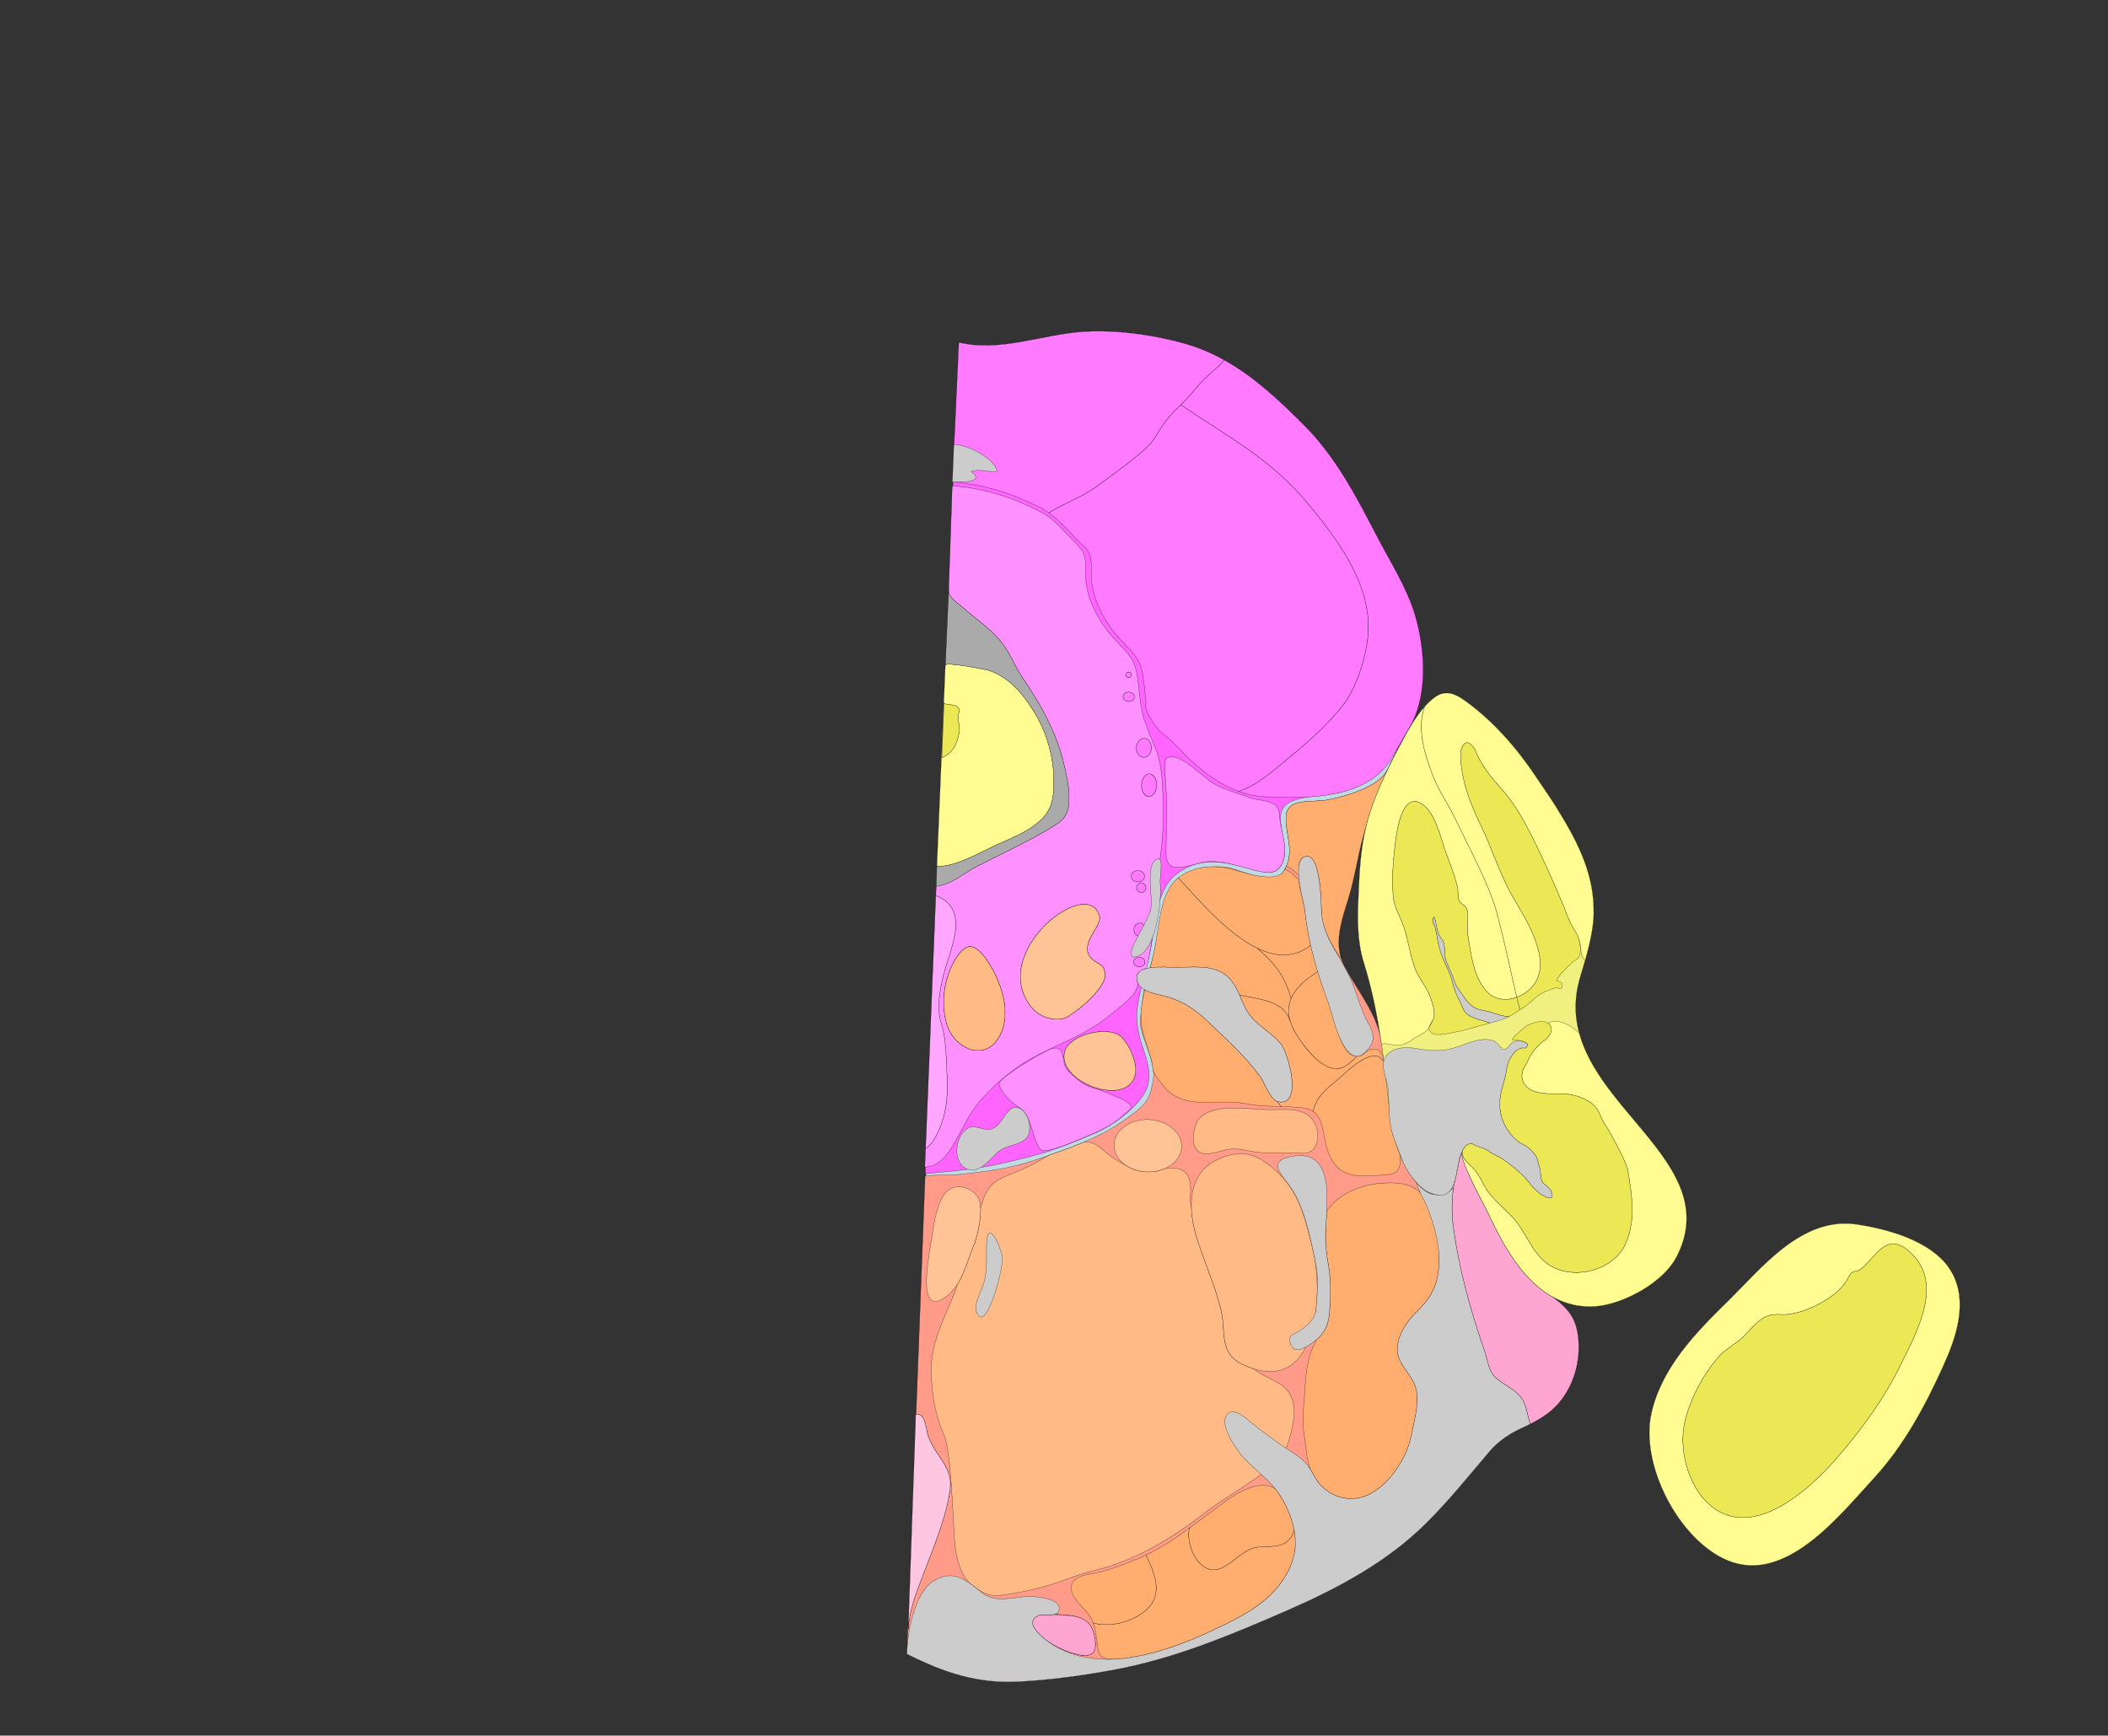 <svg width="9152" height="7536" xmlns="http://www.w3.org/2000/svg">
<rect width="100%" height="100%" fill="#333333" stroke="none"/>
<g transform="scale(1.0)">
<g id="180640490" order="1" parent_id="" graphic_group_label_id="28" graphic_group_label="Atlas - Adult Mouse" sub_image_id="100960204" transform=" scale(1.0, 1.0)"><path id="180640492" parent_id="180640490" order="0" structure_id="8" d="M6861.775,4238.875
			c27.158-88.214,55.875-189.266,57.482-269.749c3.305-164.979-60.743-300.329-159.482-459.361
			c-29.574-47.627-62.379-94.146-93.602-140.741c-82.343-122.884-184.666-239.811-305.486-326.545
			c-42.162-30.266-83.571-49.065-129.953-16.141c-67.082,47.626-119.391,146.296-156.448,217.313
			c-21.672,41.532-43.229,83.627-63.257,126.449c36.729-82.387,75.695-153.314,113.131-220.176
			c72.295-129.093,61.063-343.357,18.229-482.646c-37.5-121.961-109.516-232.826-167.854-345.509
			c-87.7-169.376-176.874-339.443-312.513-475.358c-136.984-137.25-281.262-271.22-467.135-338.185
			c-48.203-17.362-96.553-28.881-146.602-39.601c-107.434-23.011-236.502-36.367-346.359-28.658
			c-179.731,12.609-358.07,89.309-539.25,46.627l-225.168,5695.169c157.719,79.606,305.28,129.933,486.918,119.987
			c137.199-7.517,265.918-24.976,401.508-49.363c267.701-48.154,512.752-150.872,762.613-259.747
			c217.432-94.748,432.427-209.349,602.285-377.658c100.622-99.717,188.971-210.425,280.854-317.972
			c74.901-87.696,157.336-92.426,247.646-160.01c92.997-69.605,137.638-188.082,134.748-297.695
			c-2.877-109.002-41.062-154.965-115.274-209.393c64.888,35.584,142.92,53.91,228.524,36.623
			c109.12-22.045,257.183-104.554,311.229-208.686C7516.305,4999.617,6702.843,4754.968,6861.775,4238.875z M5855.587,3896.456
			c25.612-84.422,38.397-172.339,61.015-257.824c5.179-19.584,10.541-38.583,16.063-57.052
			c-25.706,102.249-30.781,203.549-35.042,308.273c-3.998,98.5-6.317,194.627,23.41,290.084
			c33.425,107.301,55.597,213.418,72.302,320.49c-25.166-110.774-103.873-205.572-156.303-304.707
			C5785.615,4098.443,5826.325,3992.9,5855.587,3896.456z M6014.482,4657.492c7.646,65.037,14.336,130.789,21.313,197.721
			C6027.412,4774.814,6020.338,4709.279,6014.482,4657.492z" style="stroke:black;fill:#bfdae3"/><path id="180640493" parent_id="180640490" order="1" structure_id="8" d="M8100.896,5322.762
			c135.113,24.955,304.92,80.905,372.479,200.92c72.887,129.5,19.819,282.762-36.486,407.239
			c-79.305,175.3-171.511,346.763-302.775,489.118c-147.849,160.328-381.016,458.85-631.963,356.006
			c-212.463-87.089-383.864-417.07-332.248-641.436c45.228-196.574,189.408-345.441,328.506-481.748
			c150.951-147.934,323.821-372.899,564.14-336.535C8074.915,5318.195,8087.743,5320.328,8100.896,5322.762z" style="stroke:black;fill:#bfdae3"/><path id="180640500" parent_id="180640490" order="2" structure_id="313" d="M6142.391,2667.275
			c-37.5-121.961-109.517-232.826-167.855-345.509c-87.7-169.376-176.874-339.443-312.514-475.358
			c-136.983-137.25-281.261-271.22-467.133-338.185c-48.205-17.362-96.554-28.881-146.603-39.601
			c-107.433-23.011-236.502-36.367-346.358-28.658c-179.732,12.609-358.071,89.309-539.252,46.627l-43.891,1085.831
			c4.448,25.346,47.949,53.539,63.316,67.174c26.265,23.306,54.291,44.466,81.34,66.809c38.178,31.538,75.24,65.704,102.504,107.415
			c26.771,40.963,44.869,87.004,72.381,127.447c34.867,51.241,68.146,103.66,97.002,158.56
			c35.332,67.211,65.033,138.095,82.398,212.188c13.667,58.291,37.688,160.521,13.637,217.811
			c-14.596,34.768-51.002,53.785-81.777,71.98c-98.829,58.422-203.049,105.969-304.855,157.993
			c-62.451,31.923-106.299,77.211-177.515,88.384l-50.439,1247.857c55.278-6.215,196.3-12.967,338.233-46
			c184.414-42.917,226.691-56.891,396.144-128.697c95.856-40.621,204.423-129.139,228.937-199.723
			c38.516-110.898-63.801-201.051-41.336-351.844c13.155-88.291,33.885-145.404,53.252-232.297
			c22.192-99.571,22.998-263.051,106.912-334.982c173.365-148.618,387.459,34.524,450.625-29.182
			c84.59-85.307-60.908-250.056,61.238-295.41c100.744-37.405,168.607-9.923,292.236-68.494
			c113.781-53.909,170.469-168.981,221.136-259.48C6206.501,3002.869,6180.859,2792.375,6142.391,2667.275z M4332.454,4509.854
			c-32.237,49.088-72.958,54.283-101.437,49.989c-53.885-8.119-103.482-55.128-120.629-114.308
			c-10.017-34.595-14.144-71.635-12.688-108.727c2.311-58.843,18.675-117.824,47.884-167.418
			c15.788-26.801,40.071-58.816,66.104-59.117c23.986-0.277,52.648,25.316,82.889,74.009
			C4353.707,4279.516,4394.708,4415.044,4332.454,4509.854z M4574.184,4424.422c-49.709-6.156-85.164-31.146-111.836-73.604
			c-48.983-77.938-36.455-164.449,3.873-238.896c80.562-148.668,272.059-249.199,306.226-137.146
			c5.903,19.373-3.987,37.748-20.998,65.695c0,0-12.257,20.945-12.257,20.953c-11.701,21.741-22.869,47.307-16.857,72.314
			c6.412,26.66,27.744,39.104,54.739,54.854l5.378,3.152c11.791,6.912,18.123,38.828,13.535,55.24
			c-15.854,56.576-101.841,130.758-157.854,165.379C4620.281,4423.396,4598.754,4427.46,4574.184,4424.422z M4919.202,4691.104
			c-65.244,107.957-336.071-5.478-295.397-128.824c24.328-73.76,195.047-111.267,245.886-58.432
			C4908.088,4543.749,4951.057,4638.398,4919.202,4691.104z" style="stroke:black;fill:#ff64ff"/><path id="180640504" parent_id="180640490" order="3" structure_id="811" d="M5671.73,2178.3
			c126.648,151.061,273.959,344.47,269.299,551.681c-2.379,105.35-47.109,252.319-113.359,335.869
			c-62.561,78.891-137.55,146.82-215.09,210.65c-71.62,58.97-145,128.88-234.05,159.83c-104.74-37.28-192.851-113.2-269.979-196.83
			c-52.53-56.97-67.97-46.105-109.168-112.367c-2.695-4.335-19.623-31.031-26.582-59.406l2.879-20.427
			c-6.75-50.239-8.358-101.39-21.148-147.479c-16.102-57.971-70.221-97.12-107.012-141.62
			c-64.049-77.479-112.988-173.67-109.789-276.06c1.869-59.881-4.511-80.261-25.801-105.091l-19.729-16.09
			c-45.141-46.83-87.74-98.03-139.061-134.3c45.701-28.63,95.33-50.021,143.17-74.71c48.801-25.181,89-57.82,132.99-90.04
			c52.949-38.78,102.379-75.601,150.08-119.67c25.869-23.91,42.789-55.381,61.42-84.83c24.08-38.04,52.141-68.51,85.22-98.92
			c0.261-0.24,0.521-0.48,0.771-0.71C5323.811,1890.97,5515.62,1992.13,5671.73,2178.3z" style="stroke:black;fill:#ff7aff"/><path id="180640505" parent_id="180640490" order="4" structure_id="820" d="M5126.79,1757.78c-0.25,0.229-0.51,0.47-0.771,0.71
			c-33.08,30.41-61.141,60.88-85.221,98.92c-18.63,29.45-35.55,60.92-61.42,84.83c-47.7,44.069-97.13,80.89-150.08,119.67
			c-43.99,32.22-84.189,64.859-132.99,90.04c-47.84,24.689-97.471,46.08-143.169,74.71c-11.86-8.391-24.19-15.98-37.13-22.54
			c-123.55-62.591-242.859-100.49-381.27-111.511l27.939-606.02c181.18,42.68,359.51-34.02,539.25-46.63
			c109.852-7.7,238.92,5.649,346.359,28.66c50.041,10.72,98.391,22.239,146.601,39.6c42.062,15.15,81.99,33.74,120.19,55.01
			l-5.812,7.69c-25.329,28.29-56.369,50.41-82.789,77.6C5191.9,1684.08,5163.33,1724,5126.79,1757.78z" style="stroke:black;fill:#ff7aff"/><path id="180640506" parent_id="180640490" order="5" structure_id="828" d="M6142.391,2667.28
			c38.471,125.09,64.109,335.59-18.229,482.64c0,0-81.36,140.88-81.36,140.89c-103.67,179.521-368.199,176.79-542.75,169.4
			c-42.898-1.82-83.31-10.28-121.52-23.88c89.05-30.95,162.43-100.86,234.05-159.83c77.54-63.83,152.53-131.76,215.09-210.65
			c66.25-83.55,110.979-230.52,113.36-335.869c4.66-207.211-142.65-400.621-269.301-551.681
			c-156.109-186.17-347.92-287.33-544.939-420.52c36.54-33.78,65.109-73.7,99.689-109.261c26.42-27.189,57.461-49.31,82.789-77.6
			l5.812-7.689c130.601,72.76,240.96,176.989,346.938,283.18c135.642,135.91,224.812,305.98,312.512,475.359
			C6032.87,2434.45,6104.891,2545.311,6142.391,2667.28z" style="stroke:black;fill:#ff7aff"/><path id="180640508" parent_id="180640490" order="6" structure_id="460" d="M4947.134,4156.4
			c-13.69-0.539-25.144,8.269-25.591,19.674c-0.448,11.408,10.282,21.086,23.968,21.625c13.688,0.537,25.144-8.273,25.595-19.68
			C4971.553,4166.616,4960.822,4156.936,4947.134,4156.4z" style="stroke:black;fill:#ff7aff"/><path id="180640509" parent_id="180640490" order="7" structure_id="460" d="M4948.844,4007.557
			c-13.688-0.538-25.287,11.963-25.914,27.938c-0.629,15.971,9.955,29.347,23.645,29.881c13.689,0.538,25.289-11.964,25.915-27.933
			C4973.113,4021.468,4962.534,4008.096,4948.844,4007.557z" style="stroke:black;fill:#ff7aff"/><path id="180640510" parent_id="180640490" order="8" structure_id="460" d="M4955.657,3834.1
			c-11.405-0.447-21.015,8.434-21.461,19.838c-0.448,11.403,8.433,21.013,19.837,21.461c11.409,0.446,21.014-8.435,21.461-19.838
			C4975.941,3844.15,4967.063,3834.546,4955.657,3834.1z" style="stroke:black;fill:#ff7aff"/><path id="180640511" parent_id="180640490" order="9" structure_id="460" d="M4969.182,3805.673
			c0.539-13.682-11.971-25.289-27.938-25.914c-15.963-0.626-29.346,9.962-29.88,23.645c-0.539,13.682,11.972,25.288,27.935,25.914
			C4955.264,3829.946,4968.643,3819.354,4969.182,3805.673z" style="stroke:black;fill:#ff7aff"/><path id="180640512" parent_id="180640490" order="10" structure_id="460" d="M4964.68,3288.453
			c18.242,0.716,33.764-17.19,34.662-40.004c0.896-22.81-13.172-41.881-31.42-42.594c-18.248-0.718-33.767,17.189-34.662,40
			C4932.363,3268.667,4946.434,3287.735,4964.68,3288.453z" style="stroke:black;fill:#ff7aff"/><path id="180640513" parent_id="180640490" order="11" structure_id="460" d="M4899.744,3045.994
			c13.689,0.539,25.145-8.271,25.592-19.678c0.447-11.404-10.279-21.082-23.968-21.621c-13.69-0.539-25.144,8.27-25.591,19.674
			C4875.329,3035.777,4886.059,3045.455,4899.744,3045.994z" style="stroke:black;fill:#ff7aff"/><path id="180640514" parent_id="180640490" order="12" structure_id="460" d="M4899.673,2942.583
			c6.838,0.271,12.606-5.063,12.873-11.906c0.271-6.839-5.063-12.607-11.901-12.874c-6.838-0.269-12.607,5.063-12.877,11.902
			C4887.497,2936.544,4892.83,2942.313,4899.673,2942.583z" style="stroke:black;fill:#ff7aff"/><path id="180640515" parent_id="180640490" order="13" structure_id="460" d="M4990.83,3359.799
			c-25.982-0.455-33.751,37.411-33.751,37.411s-8.364,53.317,29.856,61.706c27.01,0.028,30.649-32.396,34.44-41.786
			c3.791-9.389-4.08-34.571-4.08-34.571S5004.889,3360.254,4990.83,3359.799z" style="stroke:black;fill:#ff7aff"/><path id="180640501" parent_id="180640490" order="14" structure_id="128" d="M4909.167,4811.834
			c18.293-30.268-129.976-76.275-183.333-95.333c-28-10-84-57.36-98-80.202c-17.908-29.217-2.885-94.395-51.834-85.141
			c-35.438,6.699-131.766,67.887-157.5,85.141c-44.02,29.512-75.273,52.54-80,66.868c-5.988,18.159,37.616,72.423,65.333,91.334
			c30,20.47,49.642,27.175,72,92.574c6.142,17.961,25.187,98.239,48.429,107.651c30.398,12.31,180.903-55.688,208.237-67.021
			c19.901-8.252,47.995-19.918,93.403-46.042C4838.624,4874.348,4901.307,4824.841,4909.167,4811.834z" style="stroke:black;fill:#ff90ff"/><path id="180640502" parent_id="180640490" order="15" structure_id="795" d="M5050.332,3520.259
			c-1.881-84.594-1.072-188.706-32.453-268.435c-19.902-50.551-43.809-100.087-57.238-153.083
			c-16.738-66.056-13.599-137.593-30.896-199.888c-16.097-57.979-70.213-97.133-107.001-141.625
			c-64.059-77.478-112.995-173.67-109.798-276.063c2.922-93.32-14.209-90.716-76.614-158.489
			c-36.006-39.091-72.615-77.538-120.979-102.041c-123.55-62.59-242.854-100.489-381.266-111.504l-15.422,455.854
			c-4.353,27.05,46.545,59.624,63.437,74.61c26.265,23.306,54.29,44.466,81.34,66.808c38.177,31.538,75.24,65.704,102.503,107.415
			c26.771,40.963,44.87,87.004,72.381,127.448c34.867,51.241,68.146,103.659,97.003,158.559
			c35.332,67.211,65.032,138.095,82.397,212.188c13.668,58.291,37.688,160.521,13.638,217.811
			c-14.597,34.768-51.002,53.785-81.778,71.98c-98.828,58.422-203.049,105.969-304.855,157.994
			c-63.3,32.355-112.398,79.189-180.316,88.243l-1.666,41.267c154.568,57.168,60.688,233.507,33.539,344.076
			c-15.586,63.494-31.129,143.035-10.821,206.92c23.948,75.385,20.942,147.201,25.854,226.565
			c6.188,99.8-5.32,198.247-58.211,284.407c-7.789,12.677-28.743,32.389-34.705,35.518l24.603-608.896l-27.843,689.123
			c116.57-1.627,148.564-184.438,239.435-286.349c221.978-248.955,375.149-218.153,566.922-374.822
			c55.556-45.389,110.728-85.141,117.565-126.309c2.569-15.508-9.502-37.877,0.92-53.914c3.545-5.453,39.262-26.242,37.424-18.816
			c30.766-124.395,35.406-247.59,48.018-374.441C5035.943,3726.688,5052.706,3626.833,5050.332,3520.259z M4332.454,4509.854
			c-32.237,49.088-72.958,54.283-101.437,49.989c-53.885-8.119-103.482-55.128-120.629-114.308
			c-10.017-34.595-14.144-71.635-12.688-108.727c2.311-58.843,18.675-117.824,47.884-167.418
			c15.788-26.801,40.071-58.816,66.104-59.117c23.986-0.277,52.648,25.316,82.889,74.009
			C4353.707,4279.516,4394.708,4415.044,4332.454,4509.854z M4795.984,4246.986c-15.854,56.576-101.84,130.758-157.854,165.379
			c-17.852,11.03-39.378,15.095-63.948,12.057c-49.71-6.156-85.164-31.146-111.836-73.604
			c-48.983-77.938-36.455-164.449,3.872-238.896c80.563-148.668,272.059-249.199,306.227-137.146
			c5.902,19.373-3.987,37.748-20.998,65.695c0,0-12.258,20.945-12.258,20.953c-11.701,21.741-22.869,47.307-16.856,72.314
			c6.411,26.66,27.744,39.104,54.739,54.854l5.377,3.152C4794.241,4198.658,4800.573,4230.574,4795.984,4246.986z M4933.26,3245.854
			c0.896-22.81,16.414-40.716,34.662-40c18.247,0.713,32.314,19.785,31.42,42.595c-0.898,22.813-16.42,40.72-34.662,40.004
			C4946.434,3287.735,4932.363,3268.667,4933.26,3245.854z M4900.645,2917.804c6.838,0.267,12.172,6.035,11.901,12.874
			c-0.267,6.844-6.035,12.176-12.873,11.906c-6.843-0.27-12.176-6.039-11.905-12.877
			C4888.036,2922.867,4893.807,2917.535,4900.645,2917.804z M4899.744,3045.994c-13.686-0.539-24.415-10.217-23.967-21.625
			c0.447-11.404,11.9-20.212,25.591-19.674c13.688,0.539,24.415,10.216,23.968,21.621
			C4924.889,3037.725,4913.434,3046.532,4899.744,3045.994z M4911.363,3803.402c0.535-13.682,13.918-24.271,29.881-23.645
			c15.967,0.625,28.477,12.232,27.938,25.914c-0.539,13.683-13.918,24.273-29.884,23.645
			C4923.335,3828.689,4910.825,3817.084,4911.363,3803.402z M4971.105,4178.021c-0.453,11.404-11.905,20.217-25.596,19.679
			c-13.686-0.539-24.416-10.216-23.968-21.625c0.446-11.405,11.899-20.213,25.591-19.674
			C4960.822,4156.936,4971.553,4166.616,4971.105,4178.021z M4972.488,4037.441c-0.627,15.97-12.226,28.472-25.916,27.934
			c-13.688-0.534-24.272-13.91-23.644-29.881c0.626-15.976,12.226-28.477,25.914-27.938
			C4962.534,4008.096,4973.113,4021.468,4972.488,4037.441z M4954.033,3875.396c-11.404-0.447-20.285-10.057-19.837-21.461
			c0.446-11.403,10.056-20.284,21.461-19.838c11.403,0.447,20.285,10.054,19.837,21.461
			C4975.047,3866.964,4965.441,3875.845,4954.033,3875.396z M5021.922,3410.657c-1.073,27.366-16.738,48.976-34.984,48.259
			c-18.244-0.716-32.166-23.487-31.094-50.857c1.074-27.367,16.738-48.977,34.986-48.26
			C5009.077,3360.516,5022.999,3383.286,5021.922,3410.657z" style="stroke:black;fill:#ff90ff"/><path id="180640503" parent_id="180640490" order="16" structure_id="616" d="M5549.533,3773.327
			c-30.826,31.051-102.326,4.553-137.686-4.145c-58.258-14.333-103.193-31.23-164.364-28.409
			c-65.175,2.996-184.263,73.845-184.813-33.455c-0.313-62.058,2.176-142.808,2.655-208.097
			c0.433-58.483-7.793-117.501-8.12-179.558c-0.119-23.016,4.324-31.651,28.891-33.34c51.149-3.504,138.192,87.613,175.625,111.313
			c48.994,31.011,111.478,45.193,165.006,65.908c44.422,17.187,124.049,5.292,127.291,68.932
			C5558.001,3610.607,5609.523,3712.913,5549.533,3773.327z" style="stroke:black;fill:#ff90ff"/><path id="180640507" parent_id="180640490" order="17" structure_id="872" d="M4053.107,4951.277
			c52.891-86.16,64.398-184.606,58.211-284.406c-4.914-79.365-1.908-151.182-25.854-226.565
			c-20.307-63.885-4.765-143.427,10.821-206.921c27.149-110.568,121.029-286.908-33.539-344.076l-44.343,1097.487
			C4024.364,4983.666,4045.318,4963.955,4053.107,4951.277z" style="stroke:black;fill:#ffa6ff"/><path id="180640516" parent_id="180640490" order="18" structure_id="771" d="M6595.762,6058.715
			c-30.646-32.797-72.664-48.677-104.658-79.438c-28.748-27.635-32.975-76.203-45.541-112.492
			c-41.15-118.767-77.515-239.316-104.463-362.147c-13.403-61.085-24.36-122.771-32.506-184.771
			c-6.75-51.324-5.647-110.422,1.524-161.517c-0.06,0.05-0.138,0.119-0.26,0.237c-43.956,42.818-107.806,43.057-160.396-23.439
			c-58.055-73.414-103.905-186.282-113.668-279.938c-21.068-202.037-33.871-310.321-39.809-342.029
			c-21.762-116.302-104.523-214.543-158.956-317.462c-51.416-97.276-10.706-202.82,18.556-299.265
			c25.612-84.422,38.397-172.34,61.015-257.824c8.931-33.762,33.745-118.204,58.632-185.366
			c23.131-62.428,43.73-100.587,48.859-112.313c-33.266,75.978-186.404,118.135-258.965,131.822
			c-75.85,14.307-181.228-12.47-182.045,78.496c-0.678,75.458,39.83,151.979-8.252,229.04
			c-48.418,77.603-196.103-12.22-260.873-16.297c-35.846-2.256-77.586-1.351-112.305,8.454
			c-59.598,16.837-109.742,47.514-133.574,106.554c-25.363,62.826-31.719,133.3-45.337,199.242
			c-7.842,37.956-15.081,77.7-27.399,114.492c-33.316,99.524-32.34,138.407-44.98,232.633
			c-8.84,65.858,73.564,180.174,55.591,269.676c-16.626,82.8-26.033,101.004-136.547,176.626
			c-110.349,75.509-241.44,118.621-350.875,157.193c-109.135,38.467-195.106,52.998-341.899,69.297
			c-42.244,4.689-117.966,2.959-160.234,7.496l-39.333,1035.1c40.022-4.137,42.057,55.713,49.624,84.648
			c22.574,86.338,110.492,140.004,98.402,236.463c-16.584,132.196-77.871,268.965-124.127,393.162
			c-27.293,73.301-54.216,140.406-57.752,219.414l17.948-515.113l-23.65,622.411c157.718,79.606,305.28,129.933,486.917,119.987
			c137.199-7.517,265.919-24.976,401.509-49.363c267.701-48.154,512.751-150.872,762.612-259.747
			c217.432-94.748,432.443-209.341,602.285-377.658c100.623-99.717,188.972-210.425,280.854-317.972
			c53.766-62.955,110.41-82.689,172.214-114.096C6627.832,6139.809,6629.369,6094.688,6595.762,6058.715z M4687.302,7185.387
			c-56.356-9.916-125.377-47.265-151.841-69.209c-28.619-23.744-85.854-75.645-26.414-101.691
			c13.943-6.109,37.828-2.104,57.471-3.445c0,0-0.238-3.104-0.23-3.104c76.385,7.983,163.432-3.801,184.541,93.078
			C4767.602,7178.008,4740.896,7194.82,4687.302,7185.387z" style="stroke:black;fill:#ff9b88"/><path id="180640517" parent_id="180640490" order="19" structure_id="771" d="M4795.984,4246.986
			c4.588-16.412-1.744-48.328-13.535-55.24l-5.377-3.153c-26.996-15.748-48.328-28.192-54.739-54.854
			c-6.013-25.008,5.155-50.572,16.856-72.313c0-0.008,12.258-20.953,12.258-20.953c17.011-27.946,26.9-46.321,20.998-65.696
			c-34.168-112.052-225.666-11.521-306.227,137.147c-40.327,74.446-52.855,160.958-3.872,238.896
			c26.672,42.457,62.126,67.447,111.836,73.604c24.569,3.038,46.099-1.024,63.948-12.058
			C4694.145,4377.744,4780.132,4303.563,4795.984,4246.986z" style="stroke:black;fill:#ff9b88"/><path id="180640518" parent_id="180640490" order="20" structure_id="771" d="M4211.689,4110.273
			c-26.033,0.301-50.315,32.316-66.104,59.117c-29.208,49.595-45.573,108.576-47.884,167.418
			c-1.456,37.092,2.671,74.133,12.688,108.727c17.146,59.18,66.744,106.188,120.629,114.309
			c28.479,4.293,69.199-0.902,101.437-49.989c62.254-94.81,21.253-230.339-37.876-325.569
			C4264.338,4135.591,4235.676,4109.997,4211.689,4110.273z" style="stroke:black;fill:#ff9b88"/><path id="180640519" parent_id="180640490" order="21" structure_id="771" d="M4623.805,4562.279
			c-40.674,123.348,230.153,236.781,295.397,128.824c31.854-52.705-11.114-147.354-49.513-187.256
			C4818.852,4451.014,4648.133,4488.521,4623.805,4562.279z" style="stroke:black;fill:#ff9b88"/><path id="180640523" parent_id="180640490" order="22" structure_id="82" d="M5968.322,3474.881
			c-19.875,53.717-37.082,108.381-51.723,163.75c-22.616,85.485-35.4,173.402-61.014,257.824
			c-25.641,84.533-60.088,176.048-33.59,262.869c0,0-85.633-104.989-85.371-209.737c0.095-38.015-4.762-254.596-71.924-229.657
			c-25.694,9.539-29.486,38.237-25.488,81.059c0,0-19.387-15.938-19.984-17.99c-10.373-10.247-22.715-17.689-36.338-23.092
			l4.945-5.491c26.514-68.308-5.357-136.146-4.754-203.145c0.816-90.966,106.195-64.189,182.045-78.496
			c72.561-13.688,225.699-55.847,258.964-131.823C6024.092,3340.951,5984.988,3429.816,5968.322,3474.881z" style="stroke:black;fill:#ffae6f"/><path id="180640526" parent_id="180640490" order="23" structure_id="7" d="M5755.657,5265.674
			c0.009-0.023,4.513-6.027,4.513-6.027c-2.371,48.775-6.711,94.922-5.187,127.273c1.64,34.844,5.249,68.479,11.638,102.925
			c12.513,67.54,10.707,146.188,4.631,214.571c-4.184,47.025-19.431,79.604-50.07,107.453l-1.393-1.604
			c-36.496,60.192-49.069,129.62-52.771,199.233c-2.762,51.902-9.182,103.979-10.436,155.885
			c-0.961,39.66,8.953,77.592,12.582,116.879c3,32.431,8.429,62.274,18.078,93.402l-3.92-4.872
			c15.646,23.519,26.508,50.181,45.039,71.796c54.092,63.13,142.52,83.752,217.244,45.333
			c69.27-35.615,120.537-102.842,153.84-171.603c18.023-37.232,27.043-76.148,35.108-116.547
			c10.563-52.93,26.757-114.957,13.827-168.808c-14.061-58.606-73.6-99.927-80.598-159.085
			c-7.689-65.113,39.554-134.188,83.563-177.089c48.874-47.633,80.604-92.544,92.057-164.028
			c16.947-105.748-7.004-208.164-47.875-306.119c-37.811-90.66-123.188-94.084-210.934-85.945
			C5900.604,5146.493,5801.006,5189.527,5755.657,5265.674z" style="stroke:black;fill:#ffae6f"/><path id="180640533" parent_id="180640490" order="24" structure_id="123" d="M6077.802,5009.536
			c-6.998-56.147-35.832-107.517-41.668-162.979c-6.034-57.25-4.821-116.242-15.511-172.857
			c-3.121-16.536-5.39-40.427-10.403-62.626c-10.249-12.007-22.206-21.179-22.206-21.179
			c-42.82-27.877-132.573,53.881-161.421,80.861c-46.104,43.102-104.271,74.494-123.629,146.122l-1.78,8.992
			c48.801,33.515,41.56,111.129,63.61,171.993c16.196,44.697,42.386,82.954,87.165,97.996c31.682,10.637,57.93,12.083,90.516,9.484
			C6031.872,5098.213,6091.193,5116.938,6077.802,5009.536z" style="stroke:black;fill:#ffae6f"/><path id="180640539" parent_id="180640490" order="25" structure_id="860" d="M5100.207,4200.535
			c74.032,0.441,162.016-14.66,223.824,35.117c28.148,22.667,43.635,53.287,57.583,85.113
			c67.28,15.133,172.888,22.111,207.244,85.916c6.179,11.475,10.438,21.486,13.952,30.563c-11.416-35.588-10.9-68.894,2.396-100.769
			l-1.049-5.364c-23.172-85.535-69.74-149.679-136.682-205.981l-9.906-8.865c-136.449-66.137-266.371-224.952-337.807-300.543
			l-3.693-4.778c-1.86,1.467-3.703,2.96-5.516,4.5c-58.527,49.761-73.632,151.241-86.955,240.78
			c-4.391,29.504-8.537,57.364-14.043,81.885l-15.865,63.723C5031.915,4196.209,5078.633,4200.407,5100.207,4200.535z" style="stroke:black;fill:#ffae6f"/><path id="180640535" parent_id="180640490" order="26" structure_id="868" d="M5457.57,4116.266l9.906,8.867
			c66.939,56.303,113.509,120.445,136.682,205.98l1.049,5.363c16.354-39.205,52.025-76.256,108.646-112.736l7.853-6.027
			c-11.9-38.115-22.383-75.953-31.24-114.672l-11.551,9.713C5608.855,4160.896,5532.236,4152.455,5457.57,4116.266z" style="stroke:black;fill:#ffae6f"/><path id="180640534" parent_id="180640490" order="27" structure_id="875" d="M5605.207,4336.479
			c-13.297,31.875-13.813,65.181-2.396,100.769c2.613,6.752,4.814,12.983,7.082,18.915c5.515,12.896,12.51,26.098,20.941,39.643
			c5.555,8.392,11.58,16.91,17.646,26.01c0.039,0.059,0.08,0.117,0.119,0.176c6.215,8.494,12.934,17.117,20.183,25.89
			c20.858,25.233,48.11,57.021,79.833,75.937c7.477,4.391,15.061,8.06,22.672,10.799c9.359,3.315,19.029,5.293,28.971,5.51
			c7.056,0.037,14.049-0.961,20.92-3.179c-6.871,2.217-13.865,3.216-20.92,3.179c6.487,0.143,13.09-0.459,19.795-1.931
			c26.541-5.817,50.36-31.997,70.033-50.039c0.283-0.259,1.054-0.878,1.865-1.526c-9.826,0.41-19.705-2.262-28.58-8.391
			c-9.887-6.828-16.789-17.389-23.285-27.273c-9.963-15.146-18.291-31.664-24.004-48.867c-9.533-28.687-20.326-56.881-28.979-85.869
			c-6.381-21.377-11.456-43.365-19.175-64.311c-17.04-46.298-32.56-90.438-46.224-134.203l-7.853,6.027
			C5657.232,4260.223,5621.563,4297.271,5605.207,4336.479" style="stroke:black;fill:#ffae6f"/><path id="180640538" parent_id="180640490" order="28" structure_id="883" d="M5457.57,4116.266
			c74.666,36.189,151.285,44.633,221.345-3.513l11.55-9.713c-10.837-47.376-19.241-96.077-24.775-148.272
			c-2.662-24.992-21.879-82.228-27.107-137.699l-18.771-13.854c-0.313-1.075-0.611-2.088-1.209-4.14
			c-10.377-10.248-22.721-17.689-36.338-23.093l-0.485-7.97c-2.077,4.097-4.384,8.19-6.946,12.295
			c-23.813,38.168-87.652,27.141-123.77,20.857c-38.557-6.713-75.297-20.564-113.294-29.593
			c-12.813-3.041-26.017-5.289-39.419-6.677c-63.8-6.604-131.906,6.343-182.277,46.049l3.694,4.779
			C5191.199,3891.313,5321.122,4050.13,5457.57,4116.266" style="stroke:black;fill:#ffae6f"/><path id="180640537" parent_id="180640490" order="29" structure_id="891" d="M5826.593,4670.757
			c28.849-26.981,118.601-108.737,161.421-80.86c0,0,11.957,9.17,22.206,21.178c-4.254-18.831-10.481-36.445-20.905-47.311
			c-7.361-7.683-16.939-10.306-27.308-8.97c-8.892,1.164-18.554,4.241-26.372,8.653c-6.491,3.66-10.646,9.865-16.797,14.018
			c-8.318,5.623-17.58,8.773-26.887,9.162c-0.813,0.648-1.584,1.268-1.867,1.525c-19.672,18.043-43.49,44.222-70.033,50.039
			c-6.705,1.472-13.307,2.072-19.793,1.932c-9.6-0.05-19.309-2.032-28.972-5.51c-7.778-2.756-15.345-6.432-22.672-10.8
			c-40.666-23.886-78.162-69.084-100.017-101.824c-6.492-8.872-12.42-17.599-17.766-26.187c-5.912-8.93-11.292-17.713-15.604-26.892
			c-1.946-4.144-3.66-8.365-5.338-12.751c-2.728-6.379-5.082-12.682-7.082-18.915c-3.514-9.077-7.772-19.09-13.951-30.563
			c-34.356-63.805-139.963-70.783-207.244-85.916c11.328,25.854,21.644,52.502,36.9,76.33c5.823,9.088,12.398,17.403,19.475,25.188
			c37.437,41.168,90.42,68.264,124.494,112.161c28.976,37.337,96.916,271.183-13.742,249.052c-1.203-0.24-2.396-0.59-3.584-1.02
			c4.612,6.49,10.484,14.771,16.709,22.35c31.496,0.959,62.826,2.07,93.108,5.343c19.457,2.103,34.452,7.628,46.208,15.702
			l1.779-8.992C5722.322,4745.251,5780.488,4713.857,5826.593,4670.757z" style="stroke:black;fill:#ffae6f"/><path id="180640536" parent_id="180640490" order="30" structure_id="915" d="M5472.67,4676.416
			c-62.336-87.293-146.621-162.334-223.564-236.547c-51.778-49.941-104.947-88.32-173.953-109.902
			c-25.926-8.108-73.305-14.475-105.381-32.478c-4.894,21.692-9.36,44.485-13.155,69.81c-1.556,10.352-2.472,20.405-2.856,30.188
			c-2.205,56.175,13.291,103.423,28.351,149.344c11.5,35.063,22.226,68.26,24.356,103.027c7.771,17.352,21.707,35.799,34.192,52.164
			l3.483,4.559c13.972,18.395,27.852,32.391,42.426,42.811c89.773,64.168,219.015,22.111,321,42.725
			c49.205,9.947,101.982,11.119,154.299,12.712c-6.225-7.577-12.097-15.858-16.709-22.351
			C5514.486,4771.389,5489.116,4699.452,5472.67,4676.416z" style="stroke:black;fill:#ffae6f"/><path id="180640532" parent_id="180640490" order="31" structure_id="122" d="M5617.203,6649.366
			c-28.27,75.929-90.051,62.013-154.459,67.683c-58.8,5.181-105.833,65.838-157.012,90.069
			c-91.588,43.362-155.313-86.394-143.314-163.204l3.061-10.7c-60.692,44.332-121.935,86.235-190.506,119.065l2.402,4.312
			c56.234,114.851,72.712,204.601-54.424,268.938c-49.898,25.25-121.708,37.672-176.713,20.778
			c12.25,32.653,13.857,69.179,19.484,103.203c4.252,25.664,6.127,42.31,33.949,50.623c31.078,9.283,80.854,1.381,112.207-3.735
			c117.115-19.112,231.707-60.604,338.85-111.065c78.359-36.905,157.372-72.506,226.104-126.165
			c67.592-52.759,121.811-123.068,141.48-207.393c7.918-33.933,7.42-70.359,0.919-106.561L5617.203,6649.366z" style="stroke:black;fill:#ffae6f"/><path id="180640531" parent_id="180640490" order="32" structure_id="105" d="M4922.951,7025.529
			c127.137-64.338,110.658-154.088,54.424-268.938l-2.402-4.312c-15.113,7.235-30.582,14.035-46.48,20.318
			c-58.605,23.137-128.355,51.8-189.281,60.139c-60.202,8.242-112.229,35.258-77.154,98.396
			c19.248,34.63,53.36,58.803,73.527,92.759c4.275,7.199,7.762,14.701,10.654,22.416
			C4801.243,7063.201,4873.052,7050.779,4922.951,7025.529z" style="stroke:black;fill:#ffae6f"/><path id="180640530" parent_id="180640490" order="33" structure_id="114" d="M5305.732,6807.118
			c51.179-24.231,98.211-84.89,157.012-90.069c64.408-5.67,126.189,8.246,154.459-67.683l2.027-4.149
			c-11.338-63.143-40.957-125.592-76.151-172.9c-11.586-15.596-29.326-20.361-47.858-22.441c-17.213-1.929-34.307,0.525-50.99,4.855
			c-73.541,19.088-123.045,64.313-182.504,107.527c-32.588,23.683-64.344,47.652-96.248,70.957l-3.061,10.699
			C5150.42,6720.725,5214.146,6850.48,5305.732,6807.118z" style="stroke:black;fill:#ffae6f"/><path id="180640521" parent_id="180640490" order="34" structure_id="880" d="M4211.689,4110.273
			c-26.033,0.301-50.315,32.316-66.104,59.117c-29.208,49.595-45.573,108.576-47.884,167.418
			c-1.456,37.092,2.671,74.133,12.688,108.727c17.146,59.18,66.744,106.188,120.629,114.309
			c28.479,4.293,69.199-0.902,101.437-49.989c62.254-94.81,21.253-230.339-37.876-325.569
			C4264.338,4135.591,4235.676,4109.997,4211.689,4110.273z" style="stroke:black;fill:#ffba86"/><path id="180640527" parent_id="180640490" order="35" structure_id="1093" d="M4706.421,4958.744
			c60.663-3.505,80.026,40.506,127.155,68.783c25.487,15.292,43.938,28.419,63.397,37.771l-0.004,0.002
			c23.045,13.398,51.205,21.819,81.812,23.022c30.315,1.188,58.795-4.868,82.681-16.207l0.248-0.123
			c64.287-4.851,116.717,6.849,106.351,122.026c-1.48,16.465,0.164,30.832,4.268,43.367h-0.012
			c0.752,47.516,10.973,96.533,24.877,140.986c32.557,104.115,80.678,208.707,105.182,313.857
			c20.43,87.72-11.053,181.412,90.063,230.58c17.496,8.504,34.219,15.226,50.19,20.299l-0.001,0.006
			c21.949,18.931,53.164,32.467,103.415,59.36c106.494,56.997,73.497,181.491,40.498,278.985
			c-32.999,97.495-235.487,193.49-358.481,289.485c-233.987,181.49-395.979,229.489-491.976,251.987
			c-95.996,22.5-151.583,67.566-373.583,101.566c-75.654,11.587-101.159-10.947-143.313-43.297
			c-70.814-54.348-75.33-181.521-79.238-266.467c-6.257-136-18.785-322.65-37.07-372.27
			c-17.123-46.463-51.762-106.986-59.762-272.986c-7.677-159.305,82.867-285.805,113.514-393.534l0.006,0.004
			c32.319-50.92,47.938-114.229,71.317-169.662c11.962-28.362,31.021-105.801,29.378-160.532l-0.007-0.003
			c23.524-86.94,46.796-115.698,129.174-147.253c84.871-32.51,121.422-56.915,166.67-81.775v0.002
			c49.002-17.193,101.226-35.771,153.252-57.979V4958.744z" style="stroke:black;fill:#ffba86"/><path id="180640525" parent_id="180640490" order="36" structure_id="534" d="M5180.744,4932.895
			c-1.229,15.443-0.176,29.688,3.732,39.567c25.791,65.169,95.221,26.74,149.199,17.737c40.875-6.824,85.688,8.608,126.242,12.713
			c53.684,5.431,108.84,1.658,163.039,3.496c30.959,1.045,59.502,7.345,80.912-18.16c22.645-26.976,21.086-78.125,6.629-107.666
			c-37.572-76.774-120.615-61.537-208.875-62.65c-84.59-1.07-221.346-28.738-290.037,32.92
			C5195.031,4865.704,5183.227,4901.73,5180.744,4932.895z" style="stroke:black;fill:#ffba86"/><path id="180640522" parent_id="180640490" order="37" structure_id="621" d="M5700.622,5429.482
			c-38.036-156.582-64.155-277.082-196.578-375.674c-68.218-50.795-127.276-57.176-206.196-24.662
			c-149.799,61.703-139.93,223.668-100.653,349.228c32.556,104.115,80.677,208.707,105.181,313.858
			c20.43,87.719-11.053,181.412,90.063,230.58C5715.32,6079.75,5749.588,5631.066,5700.622,5429.482z" style="stroke:black;fill:#ffba86"/><path id="180640520" parent_id="180640490" order="38" structure_id="162" d="M4782.45,4191.746l-5.378-3.152
			c-26.995-15.748-48.328-28.192-54.738-54.854c-6.013-25.008,5.155-50.573,16.856-72.313c0-0.009,12.257-20.953,12.257-20.953
			c17.012-27.947,26.9-46.322,20.998-65.696c-34.167-112.052-225.665-11.521-306.227,137.147
			c-40.326,74.445-52.854,160.957-3.871,238.896c26.672,42.457,62.125,67.446,111.836,73.604
			c24.569,3.037,46.098-1.025,63.947-12.058c56.014-34.621,142-108.804,157.854-165.379
			C4800.573,4230.574,4794.241,4198.658,4782.45,4191.746z" style="stroke:black;fill:#ffc395"/><path id="180640528" parent_id="180640490" order="39" structure_id="238" d="M4045.064,5376.355
			c-7.205,52.744-71.604,346.256,56.021,258.653c75.455-51.795,93.038-148.504,126.87-228.722
			c15.814-37.498,44.033-160.771,20.421-203.951c-23.481-42.922-85.589-63.75-126.735-38.068
			C4071.52,5195.563,4053.771,5312.58,4045.064,5376.355z" style="stroke:black;fill:#ffc395"/><path id="180640524" parent_id="180640490" order="40" structure_id="350" d="M4836.628,4968.988
			c-2.46,62.625,61.313,116.156,142.153,119.334c80.842,3.174,148.619-45.189,151.074-107.816
			c2.461-62.639-61.31-116.156-142.149-119.334C4906.863,4857.999,4839.088,4906.354,4836.628,4968.988z" style="stroke:black;fill:#ffc395"/><path id="180640529" parent_id="180640490" order="41" structure_id="358" d="M4919.202,4691.104
			c31.854-52.705-11.114-147.354-49.513-187.256c-50.84-52.834-221.558-15.328-245.887,58.433
			C4583.13,4685.627,4853.958,4799.063,4919.202,4691.104z" style="stroke:black;fill:#ffc395"/><path id="180640494" parent_id="180640490" order="42" structure_id="354" d="M6310.121,5158.328
			c-7.176,51.1-8.277,110.207-1.527,161.54c8.146,62,19.103,123.685,32.506,184.771c26.949,122.83,63.313,243.381,104.463,362.147
			c12.566,36.289,16.793,84.856,45.541,112.491c31.994,30.762,74.013,46.641,104.658,79.438
			c33.607,35.975,32.07,81.095,48.139,124.198c24.504-12.44,49.646-26.619,75.432-45.914
			c92.998-69.606,137.638-188.082,134.748-297.696c-2.877-109.002-41.061-154.965-115.274-209.392
			c-148.763-83.334-234.294-272.353-281.776-370.815c-21.295-44.181-99.178-178.082-95.564-226.082
			C6357.357,5087.57,6337.67,5131.336,6310.121,5158.328z" style="stroke:black;fill:#ff9bcd"/><path id="180640495" parent_id="180640490" order="43" structure_id="354" d="M4000.964,6855.05
			c46.257-124.198,107.544-260.966,124.126-393.163c12.092-96.459-75.828-150.124-98.401-236.462
			c-7.566-28.937-9.602-88.785-49.624-84.649l-15.905,418.574l-17.948,515.113C3946.748,6995.456,3973.669,6928.35,4000.964,6855.05
			z" style="stroke:black;fill:#ff9bcd"/><path id="180640496" parent_id="180640490" order="44" structure_id="354" d="M4566.287,7007.936
			c-0.008,0,0.23,3.104,0.23,3.104c-19.643,1.343-43.526-2.663-57.471,3.446c-59.439,26.047-2.205,77.947,26.414,101.69
			c26.463,21.944,95.482,59.293,151.841,69.21c53.595,9.434,80.3-7.379,63.524-84.373
			C4729.718,7004.135,4642.672,7015.92,4566.287,7007.936z" style="stroke:black;fill:#ff9bcd"/><path id="180640499" parent_id="180640490" order="45" structure_id="101" d="M6310.121,5158.328
			c-7.176,51.1-8.277,110.207-1.527,161.54c8.146,62,19.103,123.685,32.506,184.771c26.949,122.83,63.313,243.381,104.463,362.147
			c12.566,36.289,16.793,84.856,45.541,112.491c31.994,30.762,74.013,46.641,104.658,79.438
			c33.607,35.975,32.07,81.095,48.139,124.198c24.504-12.44,49.646-26.619,75.432-45.914
			c92.998-69.606,137.638-188.082,134.748-297.696c-2.877-109.002-41.061-154.965-115.274-209.392
			c-148.763-83.334-234.294-272.353-281.776-370.815c-21.295-44.181-108.57-195.705-110.691-255.779
			c-11.309,28.271-13.428,40.992-16.255,53.007C6324.934,5078.198,6313.117,5146.788,6310.121,5158.328z" style="stroke:black;fill:#ffa5d2"/><path id="180640498" parent_id="180640490" order="46" structure_id="642" d="M4687.302,7185.387
			c-56.356-9.916-125.377-47.265-151.841-69.209c-28.619-23.744-85.854-75.645-26.414-101.691
			c13.943-6.109,37.828-2.104,57.471-3.445c0,0,7.242-0.795,7.25-0.795c76.385,7.983,155.951-6.109,177.061,90.77
			C4767.602,7178.008,4740.896,7194.82,4687.302,7185.387z" style="stroke:black;fill:#ffa5d2"/><path id="180640497" parent_id="180640490" order="47" structure_id="206" d="M3975.738,6140.925
			c41.312-5.614,43.3,55.245,50.949,84.5c22.574,86.338,110.494,140.003,98.402,236.462
			c-16.583,132.197-77.87,268.965-124.126,393.163c-27.294,73.3-54.216,140.406-57.752,219.413L3975.738,6140.925z" style="stroke:black;fill:#ffc6e2"/><path id="180640540" parent_id="180640490" order="48" structure_id="512" d="M8100.896,5322.762
			c135.113,24.955,304.92,80.905,372.479,200.92c72.887,129.5,19.819,282.762-36.486,407.239
			c-79.305,175.3-171.511,346.763-302.775,489.118c-147.849,160.328-381.016,458.85-631.963,356.006
			c-212.463-87.089-383.864-417.07-332.248-641.436c45.228-196.574,189.408-345.441,328.506-481.748
			c150.951-147.934,323.821-372.899,564.14-336.535C8074.915,5318.195,8087.743,5320.328,8100.896,5322.762z" style="stroke:black;fill:#f0f080"/><path id="180640541" parent_id="180640490" order="49" structure_id="512" d="M6457.027,5259.096
			c-15.211-31.543-59.258-108.823-81.896-167.92c-9.068-23.676-29.564-73.39-28.531-87.119
			c-10.265,18.951-12.498,46.16-18.16,71.063c-8.636,37.981-14.893,77.226-33.162,96.328
			c-39.041,40.823-99.486,9.476-145.813-36.298c-59.528-72.223-103.905-186.282-113.668-279.938
			c-25.754-246.979-48.53-462.658-114.765-675.274c-29.729-95.457-27.408-191.584-23.41-290.084
			c4.262-104.729,9.336-206.034,35.045-308.288c29.766-118.393,85.33-230.046,141.619-337.916
			c37.06-71.018,89.367-169.688,156.448-217.313c46.382-32.926,87.791-14.125,129.954,16.141
			c120.82,86.735,223.145,203.661,305.486,326.545c31.223,46.595,64.026,93.114,93.601,140.741
			c98.74,159.032,162.788,294.382,159.483,459.36c-1.608,80.483-30.326,181.535-57.483,269.75
			c-158.933,516.093,654.528,760.742,416.784,1218.974c-54.048,104.132-202.109,186.64-311.23,208.687
			c-85.604,17.287-163.638-1.039-228.524-36.623C6590.042,5546.577,6504.51,5357.559,6457.027,5259.096z" style="stroke:black;fill:#f0f080"/><path id="180640542" parent_id="180640490" order="50" structure_id="512" d="M4067.407,3762.299
			c0.25-0.005,0.5-0.002,0.755-0.012c90.285-1.041,188.34-63.02,269.225-98.721c67.034-29.587,138.348-58.026,190.584-111.873
			c45.137-46.531,49.035-111.783,47.188-173.361c-3.127-104.523-33.393-205.432-89.293-294.068
			c-46.32-73.455-105.627-144.02-190.164-172.617c-12.135-4.105-195.711-40.853-191.562-22.73L4067.407,3762.299z" style="stroke:black;fill:#f0f080"/><path id="180640544" parent_id="180640490" order="51" structure_id="10710" d="M4575.159,3378.333
			c-3.128-104.524-33.394-205.433-89.293-294.067c-46.321-73.457-105.627-144.021-190.165-172.618
			c-12.135-4.105-195.711-40.853-191.561-22.73l-36.732,873.382c0.25-0.004,0.5-0.002,0.755-0.012
			c90.285-1.041,188.34-63.02,269.226-98.721c67.033-29.587,138.347-58.025,190.584-111.873
			C4573.107,3505.163,4577.006,3439.911,4575.159,3378.333z M4163.993,3181.541c-11.31,53.618-24.351,84.092-74.897,108.374
			l9.297-236.787c13.723,10.088,38.355,3.238,54.943,14.207c20.021,13.226,5.948,29.67,6.33,48.248
			C4160.135,3138.268,4168.926,3158.169,4163.993,3181.541z" style="stroke:black;fill:#fffc91"/><path id="180640543" parent_id="180640490" order="52" structure_id="10708" d="M4153.336,3067.333
			c-16.587-10.968-41.221-4.118-54.943-14.207l-9.297,236.787c50.547-24.281,63.588-54.755,74.897-108.374
			c4.933-23.372-3.858-43.273-4.327-65.959C4159.284,3097.003,4173.355,3080.561,4153.336,3067.333z" style="stroke:black;fill:#ece754"/><path id="180640546" parent_id="180640490" order="53" structure_id="10722" d="M6078.605,4538.169
			c20.867-4.328,41.138-13.944,57.936-27.028c16.966-13.217,39.005-19.162,54.691-34.125c5.666-5.402,10.254-10.435,13.569-17.172
			c0.315-0.643,0.64-1.262,0.961-1.891c4.224-12.807,17.253-26.133,20.19-42.387c3.096-17.127-0.318-36.916-5.721-55.732
			c-3.766-13.091-8.488-25.721-12.648-36.645c-15.726-41.301-47.404-74.756-63.203-116.188
			c-24.596-64.493-30.996-136.805-55.926-199.83c-18.826-47.613-38.728-75.151-40.666-127.604
			c-2.084-56.41-2.074-112.387,4.754-168.545c5.287-43.486,20.869-295.408,127.03-215.58
			c54.461,40.948,75.03,143.969,97.204,204.342c18.092,49.271,38.682,100.314,50.764,151.443
			c4.625,19.598-0.519,41.996,7.022,59.019c6.351,14.321,25.819,19.53,32.624,34.483c13.007,28.577,0.33,65.597,3.302,95.904
			c3,30.606,8.612,61.957,14.127,92.227c11.288,61.904,27.328,126.802,71.741,173.957c33.963,36.021,84.65,39.387,129.039,23.447
			c-28.648-122.32-75.434-343.348-100.881-413.737c-24.471-67.688-54.105-133.366-86.018-197.842
			c-29.761-60.131-58.705-120.741-88.78-180.699c-27.46-54.745-62.405-104.965-85.298-162.235
			c-36.85-92.185-74.99-210.143-38.857-308.025c-45.832,51.43-82.996,121.729-111.277,175.924
			c-56.289,107.87-111.854,219.523-141.619,337.916c-25.709,102.253-30.784,203.559-35.045,308.288
			c-3.998,98.5-6.318,194.627,23.41,290.085c36.04,115.692,59.211,232.295,76.998,354.353l0.594-0.17
			C6019.13,4524.959,6052.844,4543.507,6078.605,4538.169z" style="stroke:black;fill:#fffc91"/><path id="180640545" parent_id="180640490" order="54" structure_id="10720" d="M6362.794,4396.775
			c-10.368-11.556-13.575-27.289-20.671-40.736c-10.413-19.732-18.604-36.9-26.122-57.909
			c-7.674-21.438-11.241-44.026-19.673-65.205c-17.971-45.138-40.512-84.224-50.797-132.526
			c-5.079-23.873-7.878-48.688-14.42-72.195c-2.131-7.652-6.587-13.958-8.831-21.352c-0.765-2.535-0.135-27.051,2.571-24.79
			c6.393,5.336,7.608,22.589,9.588,30.316c3.842,15.005,5.601,30.772,11.93,45.042c5.529,12.464,17.32,22.133,21.171,35.146
			c7.999,27.036,0.913,55.884,11.575,82.36c8.109,20.159,17.635,40.547,26.314,60.816c7.58,17.703,10.565,36.541,21.998,52.109
			c18.717,25.49,35.832,57.064,60.137,77.768c25.889,22.051,59.661,20.51,91.738,31.617c24.236,8.394,45.979,15.03,71.185,17.498
			c16.28-8.652,31.56-19.041,48.194-30.199c-3.715-14.082-8.215-32.629-13.283-54.271c-44.39,15.938-95.076,12.574-129.039-23.447
			c-44.414-47.155-60.453-112.053-71.742-173.957c-5.515-30.27-11.127-61.619-14.127-92.227
			c-2.972-30.309,9.705-67.327-3.301-95.905c-6.806-14.952-26.274-20.162-32.625-34.482c-7.541-17.021-2.396-39.421-7.021-59.019
			c-12.082-51.129-32.672-102.173-50.764-151.443c-22.174-60.373-42.744-163.395-97.205-204.343
			c-106.162-79.827-121.744,172.095-127.03,215.58c-6.827,56.159-6.837,112.136-4.754,168.546
			c1.938,52.452,21.84,79.99,40.667,127.604c24.93,63.024,31.33,135.337,55.925,199.829c15.799,41.435,47.479,74.889,63.203,116.188
			c4.16,10.925,8.885,23.554,12.649,36.646c5.4,18.816,8.814,38.605,5.721,55.731c-2.938,16.254-15.969,29.58-20.191,42.388
			c4.42-8.664,9.223-16.123,13.148-24.01c-3.927,7.887-8.729,15.347-13.148,24.01c-3.076,9.326-1.48,18.377,12.086,28.082
			c20.672,14.789,75.613-0.724,98.16-4.617c52.234-9.051,101.996-26.379,152.883-39.989c-23.78-8.675-48.834-13.201-72.211-23.25
			C6384.523,4412.953,6371.723,4406.727,6362.794,4396.775z" style="stroke:black;fill:#ece754"/><path id="180640548" parent_id="180640490" order="55" structure_id="10674" d="M6882.635,4168.523
			c-22.665-11.895-18.563-50.348-22.322-71.287c-1.443-8.047-3.903-15.793-7-23.338c3.097,7.545,5.557,15.291,7,23.338
			C6864.07,4118.177,6859.971,4156.63,6882.635,4168.523c19.322-68.695,35.432-139.702,36.624-199.397
			c3.306-164.979-60.743-300.329-159.483-459.361c-29.572-47.627-62.377-94.146-93.601-140.741
			c-82.343-122.884-184.666-239.811-305.485-326.545c-42.164-30.266-83.572-49.065-129.955-16.141
			c-15.889,11.28-30.945,25.427-45.17,41.389c-36.133,97.883,2.008,215.842,38.857,308.026
			c22.893,57.271,57.838,107.49,85.298,162.235c30.075,59.958,59.021,120.568,88.78,180.699
			c31.912,64.475,61.547,130.152,86.018,197.842c25.448,70.39,72.232,291.417,100.881,413.736
			c22.532-8.09,43.443-21.148,59.716-37.446c106.324-106.499-15.812-294.053-73.47-392.473
			c-61.576-105.125-94.533-220.649-147.539-327.696c-45.772-92.4-87.44-210.035-81.877-314.386c19.795-56.25,42.195-29.868,60-7.046
			c26.041,71.97,83.763,138.24,110.981,168.064c71.81,78.676,117.683,170.737,164.135,266.457
			c39.961,82.364,76.435,166.346,111.826,250.751c9.129,21.765,16.435,44.209,26.306,65.688
			c11.517,25.063,29.119,46.58,38.473,72.757" style="stroke:black;fill:#fffc91"/><path id="180640547" parent_id="180640490" order="56" structure_id="10672" d="M6618.368,4371.535
			c22.853-14.709,39.288-34.354,61.345-50.016c23.701-16.84,49.938-24.311,73.766-32.644c11.249-3.927,21.518,15.755,28.741-4.91
			c5.451-15.583-12.125-24.666-24.78-25.187c11.418-28.461,47.164-59.192,69.123-80.441c11.826-11.453,25.959-12.982,31.592-30.662
			c7.633-23.955,1.617-52.479-5.631-75.564c-7.679-24.461-26.314-46.58-37.045-69.934c-9.871-21.479-17.176-43.925-26.306-65.688
			c-35.392-84.406-71.865-168.389-111.826-250.752c-46.453-95.72-92.326-187.781-164.135-266.457
			c-27.22-29.824-84.94-96.096-110.981-168.064c-17.805-22.822-40.205-49.204-60,7.046
			c-5.563,104.351,36.104,221.985,81.877,314.386c53.006,107.046,85.963,222.571,147.539,327.696
			c57.658,98.42,179.793,285.974,73.47,392.474c-16.272,16.297-37.185,29.355-59.716,37.446
			c5.068,21.644,9.568,40.188,13.283,54.271C6605.006,4380.294,6611.521,4375.943,6618.368,4371.535z" style="stroke:black;fill:#ece754"/><path id="180640551" parent_id="180640490" order="57" structure_id="10689" d="M8473.375,5523.682
			c-67.559-120.015-237.364-175.965-372.479-200.92c-13.153-2.434-25.981-4.564-38.351-6.435
			c-240.317-36.365-413.188,188.603-564.14,336.535c-139.098,136.306-283.278,285.174-328.506,481.748
			c-51.617,224.362,119.785,554.347,332.248,641.435c250.947,102.845,484.114-195.678,631.963-356.006
			c131.266-142.354,223.472-313.817,302.775-489.117C8493.194,5806.441,8546.262,5653.182,8473.375,5523.682z M8251.815,5925.396
			c-71.905,148.084-172.614,285.142-280.612,408.918c-107.789,123.539-337.513,338.453-520.03,220.875
			c-114.407-73.713-164.81-250.607-137.541-375.504c22.536-103.242,79.108-208.881,148.179-288.597
			c28.551-32.938,65.271-49.688,97.383-77.826c6.76-5.914,13.248-12.319,19.601-18.95c29.583-30.831,56.647-66.552,98.024-81.438
			c28.896-10.396,59.639-2.469,89.57-6.397c87.4-11.472,207.4-73.929,250.951-145.71c6.116-10.081,12.594-26.182,21.604-33.775
			c12.58-10.621,26.317-5.599,37.397-14.106c65.004-49.944,109.408-163.621,205.738-84.874
			C8447.924,5563.624,8321.48,5781.891,8251.815,5925.396z" style="stroke:black;fill:#fffc91"/><path id="180640552" parent_id="180640490" order="58" structure_id="10687" d="M8282.078,5428.012
			c-96.33-78.746-140.734,34.93-205.738,84.875c-11.08,8.508-24.816,3.484-37.396,14.105c-9.01,7.596-15.486,23.695-21.604,33.775
			c-43.551,71.783-163.551,134.239-250.951,145.711c-29.934,3.93-60.676-4-89.571,6.396c-41.377,14.887-68.44,50.605-98.024,81.438
			c-6.353,6.631-12.84,13.037-19.6,18.951c-32.113,28.138-68.833,44.889-97.383,77.826
			c-69.07,79.715-125.643,185.354-148.18,288.596c-27.268,124.896,23.135,301.791,137.541,375.504
			c182.52,117.579,412.242-97.336,520.031-220.874c107.998-123.776,208.706-260.834,280.612-408.918
			C8321.48,5781.891,8447.924,5563.624,8282.078,5428.012z" style="stroke:black;fill:#ece754"/><path id="180640550" parent_id="180640490" order="59" structure_id="10692" d="M6861.361,4502.984
			c-1.795-5.785-3.479-11.604-5.057-17.455c-49.52-46.449-88.34-51.029-105.807-51.029c-9.623,0-20.631,4.168-29.467,8.493
			c2.002,1.46,3.91,3.138,5.703,5.063c4.088,4.39,6.652,9.179,7.883,14.138c2.354,9.491-0.19,19.604-6.349,28.737
			c-5.858,8.687-11.696,17.803-20.021,24.369c-3.748,2.957-8.133,4.674-11.979,7.416c-4.123,2.94-7.188,7.08-10.771,10.605
			c-5.301,5.218-11.098,9.934-15.701,15.822c-6.328,8.096-13.694,14.701-19.057,24.115c-5.331,9.361-11.62,18.565-15.736,28.615
			c-4.211,10.278-8.441,19.301-14.92,28.082c-3.807,5.156-5.828,10.127-8.028,15.898c-11.853,31.085-0.905,63.406,26.043,81.507
			c25.22,16.938,57.114,20.302,86.706,21.562c17.21,0.733,34.438,0.467,51.654,0.299c45.295-0.439,89.722,12.25,127.596,37.092
			c41.729,27.373,38.518,59.795,65.539,98.254c18.377,26.152,92.016,163.564,96.902,193.463
			c17.69,108.258,37.416,218.137-9.494,322.74c-55.09,122.85-245.386,165.389-349.791,77.602
			c-50.225-42.23-77.521-109.088-114.776-161.854c-38.647-54.74-101.104-95.664-136.903-149.742
			c-17.998-27.185-30.041-59.545-50.738-84.86c-17.659-21.599-55.334-45.215-56.632-76.71c-0.106-2.589,0.304-5.285,1.106-7.999
			c-0.02,0.067-0.047,0.136-0.066,0.204l-1.785,2.829c-0.12-0.317-0.51,0.946-0.915,2.259c-3.612,48,89.226,212.415,110.526,256.596
			c47.482,98.463,133.016,287.481,281.776,370.815c64.888,35.584,142.92,53.91,228.524,36.623
			c109.121-22.046,257.184-104.554,311.23-208.687C7471.867,5085.268,6970.213,4853.885,6861.361,4502.984z" style="stroke:black;fill:#fffc91"/><path id="180640549" parent_id="180640490" order="60" structure_id="10690" d="M6632.708,4535.464
			c0.005,0.015,0.009,0.028,0.015,0.043c0.069,0.202,0.129,0.405,0.18,0.608c0.014,0.049,0.025,0.101,0.036,0.15
			c0.099,0.436,0.149,0.87,0.147,1.307c0,0.055-0.002,0.107-0.004,0.162c-0.008,0.188-0.022,0.377-0.051,0.564
			c-0.004,0.031-0.006,0.063-0.012,0.096c-0.035,0.213-0.086,0.428-0.148,0.64c-0.016,0.054-0.035,0.106-0.053,0.159
			c-0.059,0.174-0.125,0.348-0.203,0.521c-0.021,0.049-0.04,0.097-0.063,0.145c-0.102,0.21-0.217,0.418-0.35,0.626
			c-0.029,0.046-0.063,0.091-0.094,0.138c-0.115,0.17-0.242,0.34-0.379,0.51c-0.043,0.054-0.086,0.106-0.131,0.162
			c-0.176,0.203-0.365,0.408-0.574,0.609c-0.033,0.032-0.071,0.063-0.104,0.096c-0.187,0.174-0.39,0.349-0.603,0.521
			c-0.068,0.054-0.137,0.108-0.207,0.162c-0.261,0.201-0.531,0.399-0.83,0.597c-2.203,1.449-1.851,5.027-4.349,6.564
			c-0.158,0.098-0.327,0.188-0.51,0.268c-2.729,1.194-8.907-0.381-12.035-0.207c-8.565,0.473-16.401,2.893-23.543,7.728
			c-16.875,11.423-29.244,29.451-37.376,47.856c-5.169,11.701-8.732,24.088-10.242,36.81c-1.868,15.746-10.771,52.826-15.729,67.866
			c-23.453,71.227-19.758,142.066,25.119,203.434c17.174,23.481,35.832,42.926,61.873,55.629c16.766,8.19,31.756,20.51,43.82,34.683
			c5.736,6.748,12.521,14.251,15.779,22.588c3.194,8.173,5.234,18.093,7.281,26.63c1.998,8.27,5.14,16.225,7.121,24.486
			c1.814,7.576,1.375,15.72,2.063,23.563c0.807,9.234,2.307,18.359,5.768,27.012c3.603,9.024,10.731,13.201,17.834,19.426
			c8.529,7.476,17.445,13.222,22.269,24.135c5.041,11.394,10.992,32.26-8.374,29.529c-11.682-1.65-22.402-8.409-32.461-14.162
			c-36.439-20.854-59.457-64.468-90.607-92.282c-24.57-21.937-50.156-42.703-77.217-61.505
			c-11.998-8.341-48.256-24.04-56.162-31.268c-8.635-7.891-22-12.52-32.847-17.615c-9.565-4.496-20.201-5.584-29.707-10.258
			c-11.31-5.551-17.34-13.039-30.623-7.438c-0.604,0.255-1.215,0.546-1.83,0.854c-0.116,0.06-0.231,0.115-0.351,0.176
			c-0.592,0.307-1.188,0.637-1.787,0.987c-0.117,0.067-0.231,0.142-0.35,0.21c-0.605,0.365-1.212,0.746-1.818,1.154
			c-0.021,0.014-0.041,0.025-0.062,0.039c-0.62,0.418-1.241,0.865-1.858,1.326c-0.119,0.09-0.24,0.179-0.358,0.27
			c-0.601,0.455-1.196,0.928-1.79,1.419c-0.109,0.091-0.218,0.185-0.327,0.276c-0.589,0.494-1.174,1.004-1.753,1.533
			c-0.031,0.027-0.063,0.055-0.096,0.084c-0.596,0.547-1.184,1.113-1.766,1.692c-0.111,0.11-0.225,0.222-0.335,0.334
			c-0.565,0.571-1.124,1.155-1.671,1.755c-0.091,0.1-0.182,0.201-0.271,0.302c-0.537,0.597-1.065,1.202-1.582,1.819
			c-0.033,0.041-0.067,0.082-0.103,0.121c-0.53,0.643-1.046,1.297-1.549,1.959c-0.095,0.123-0.187,0.246-0.278,0.369
			c-0.49,0.656-0.967,1.32-1.426,1.992c-0.067,0.1-0.133,0.199-0.199,0.297c-0.445,0.666-0.877,1.336-1.289,2.014
			c-0.03,0.05-0.063,0.1-0.094,0.148c-0.422,0.699-0.818,1.406-1.199,2.115c-0.068,0.129-0.138,0.258-0.205,0.385
			c-0.369,0.705-0.719,1.412-1.043,2.121c-0.041,0.092-0.08,0.186-0.121,0.277c-0.312,0.695-0.601,1.393-0.863,2.09
			c-0.021,0.061-0.048,0.12-0.07,0.182c-0.268,0.72-0.502,1.438-0.715,2.156c-0.805,2.715-1.215,5.41-1.107,8
			c1.298,31.494,38.973,55.11,56.632,76.709c20.698,25.316,32.74,57.678,50.737,84.86c35.799,54.079,98.256,95.002,136.904,149.743
			c37.255,52.766,64.553,119.622,114.775,161.854c104.406,87.787,294.703,45.248,349.793-77.602
			c46.908-104.604,27.185-214.482,9.494-322.741c-4.889-29.897-78.526-167.31-96.903-193.462
			c-27.022-38.46-23.812-70.881-65.539-98.255c-37.874-24.842-82.3-37.53-127.595-37.092c-17.219,0.168-34.445,0.437-51.655-0.298
			c-29.592-1.26-61.487-4.624-86.706-21.563c-26.948-18.101-37.896-50.422-26.043-81.506c2.2-5.771,4.223-10.742,8.027-15.899
			c6.479-8.78,10.709-17.804,14.92-28.082c4.117-10.049,10.406-19.253,15.737-28.615c5.36-9.414,12.728-16.021,19.058-24.115
			c4.604-5.89,10.398-10.604,15.699-15.821c3.584-3.525,6.648-7.666,10.771-10.605c3.848-2.743,8.23-4.459,11.979-7.417
			c8.324-6.565,14.164-15.683,20.021-24.369c9.375-13.903,10.374-30.084-1.534-42.875c-24.216-26.013-69.095-7.66-95.474,4.135
			c-7.619,3.403-77.317,62.26-64.063,62.826c17.442,0.746,36.167,2.431,52.421,9.192c3.659,1.522,11.257,6.191,13.07,11.215
			l0.006,0.004C6632.701,4535.439,6632.703,4535.451,6632.708,4535.464z" style="stroke:black;fill:#ece754"/><path id="180640554" parent_id="180640490" order="61" structure_id="1009" d="M6643.898,6182.913
			c-23.045,12.78-49.633,21.06-86.826,43.884c-32.924,20.193-65.582,47.018-85.388,70.211
			c-91.882,107.547-180.229,218.255-280.853,317.973c-169.858,168.31-384.854,282.91-602.285,377.658
			c-249.862,108.875-494.912,211.592-762.613,259.746c-135.59,24.39-264.311,41.849-401.509,49.363
			c-181.638,9.943-329.199-40.381-486.917-119.986c0.331-87.57,32.398-265.572,114.407-316.836
			c90.418-56.512,146.903,1.239,216.106,53.738c54.586,41.417,131.082,15.766,192.551,13.411
			c32.64-1.247,139.457,7.175,138.358,51.192c-1.108,44.48-63.416,19.621-89.885,31.217c-59.44,26.049-2.205,77.948,26.414,101.691
			c103.342,85.701,247.765,101.216,376.418,80.223c117.116-19.112,231.708-60.604,338.851-111.065
			c78.359-36.905,157.371-72.506,226.104-126.165c67.592-52.759,121.811-123.068,141.48-207.393
			c21.728-93.119-19.862-205.028-75.233-279.461c-45.772-61.543-114.524-103.303-160.854-164.25
			c-24.06-31.655-98.194-136.424-47.435-172.31c34.222-24.196,90.294,37.146,114.819,55.454
			c47.086,35.148,93.683,70.98,143.006,102.973c27.763,18,57.035,35.429,78.828,60.795c22.883,26.646,34.068,60.953,56.916,87.611
			c54.092,63.13,142.52,83.752,217.244,45.333c69.27-35.615,120.537-102.842,153.84-171.603
			c18.023-37.232,27.043-76.148,35.108-116.547c10.563-52.93,26.757-114.957,13.827-168.808
			c-14.061-58.606-73.6-99.927-80.598-159.085c-7.689-65.113,39.554-134.188,83.563-177.089
			c48.874-47.633,80.604-92.544,92.057-164.028c12.115-75.615-0.473-151.703-23.813-223.901
			c-10.365-32.054-21.233-66.569-37.663-96.097c-8.971-16.133-26.906-55.565-32.462-75.615c16.054,18.086,40.454,44.549,70.8,50.479
			c55.605,10.861,82.355-21.898,89.857-27.3c-7.176,51.099-8.278,110.207-1.528,161.54c8.146,62,19.103,123.686,32.507,184.77
			c26.948,122.832,63.313,243.383,104.463,362.148c12.566,36.289,16.792,84.855,45.54,112.491
			c31.995,30.761,74.013,46.642,104.659,79.438C6629.369,6094.688,6627.832,6139.809,6643.898,6182.913z" style="stroke:black;fill:#cccccc"/><path id="180640555" parent_id="180640490" order="62" structure_id="1009" d="M5437.99,4422.283
			c37.436,41.168,90.42,68.264,124.493,112.161c28.976,37.337,96.917,271.183-13.741,249.052
			c-32.277-6.452-58.988-83.152-76.072-107.08c-62.336-87.293-146.621-162.334-223.564-236.547
			c-51.777-49.941-104.947-88.32-173.953-109.902c-37.365-11.688-119.307-19.742-135.751-64.258
			c-30.474-82.477,117-65.434,160.808-65.174c74.031,0.441,162.016-14.66,223.824,35.117
			c51.014,41.08,60.443,108.281,94.483,161.444C5424.339,4406.186,5430.914,4414.5,5437.99,4422.283z" style="stroke:black;fill:#cccccc"/><path id="180640556" parent_id="180640490" order="63" structure_id="1009" d="M5577.938,5121.516
			c-41.045-52.349-49.037-85.371,28.801-100.32c212.02-40.734,142.817,250.314,148.246,365.727
			c1.639,34.844,5.248,68.479,11.638,102.924c12.513,67.541,10.706,146.188,4.63,214.572
			c-5.012,56.329-25.902,91.938-70.087,123.502c-28.835,20.592-83.847,60.352-99.97,3.355
			c-10.98-38.863,19.994-36.881,47.242-57.164c27.473-20.449,62.029-45.496,65.584-93.965
			c7.142-97.394,13.513-132.276-13.398-250.662c-23.773-104.588-47.652-216.705-117.686-301.754
			C5581.217,5125.643,5579.545,5123.575,5577.938,5121.516z" style="stroke:black;fill:#cccccc"/><path id="180640557" parent_id="180640490" order="64" structure_id="1009" d="M5824.012,4521.706
			c20.595,41.647,46.795,71.937,79.588,62.979c16.162-4.403,46.357-38.619,52.403-53.772
			c18.521-46.381-20.528-91.478-36.974-131.688c-18.711-45.735-32.264-94.529-51.947-141.312
			c-43.278-102.858-128.195-189.606-130.457-308.325c-0.725-38.004-4.761-254.596-71.924-229.658
			c-59.299,22.022-3.754,191.836,0.93,236.396c15.205,144.997,52.117,263.285,102.113,400.327
			C5777.366,4383.004,5795.2,4463.456,5824.012,4521.706z" style="stroke:black;fill:#cccccc"/><path id="180640558" parent_id="180640490" order="65" structure_id="1009" d="M6479.303,4397.238
			c-32.076-11.108-65.85-9.566-91.737-31.617c-24.306-20.703-41.42-52.277-60.138-77.769c-11.432-15.569-14.416-34.407-21.998-52.11
			c-8.68-20.27-18.203-40.656-26.313-60.815c-10.662-26.478-3.576-55.324-11.575-82.36c-3.852-13.014-15.643-22.683-21.171-35.146
			c-6.329-14.27-8.087-30.037-11.929-45.042c-1.979-7.729-3.196-24.98-9.59-30.316c-2.705-2.261-3.336,22.254-2.57,24.79
			c2.244,7.394,6.7,13.698,8.831,21.352c6.542,23.508,9.341,48.323,14.42,72.196c10.286,48.303,32.826,87.39,50.797,132.525
			c8.433,21.18,11.999,43.768,19.673,65.205c7.52,21.008,15.709,38.177,26.122,57.909c7.097,13.446,10.304,29.183,20.671,40.735
			c8.93,9.951,21.729,16.179,33.887,21.403c23.379,10.049,48.432,14.575,72.211,23.25c9.66-2.584,19.36-5.03,29.125-7.265
			l33.162-10.293c6.674-2.752,13.063-5.815,19.31-9.136C6525.283,4412.27,6503.54,4405.631,6479.303,4397.238z" style="stroke:black;fill:#cccccc"/><path id="180640559" parent_id="180640490" order="66" structure_id="1009" d="M4994.391,3955.732
			c-23.48,69.234-115.158,191.795-72.035,199.691c93.248-4.609,122.713-228.615,114.633-322.624
			c-2.598-30.526,18.444-116.805-15.244-101.585C4967.971,3758.203,5010.445,3908.395,4994.391,3955.732z" style="stroke:black;fill:#cccccc"/><path id="180640560" parent_id="180640490" order="67" structure_id="1009" d="M4191.496,4905.811
			c39.62-33.16,70.755,7.176,113.557-4.129c43.438-11.473,60.932-85.174,94.197-92.063c60.08-12.468,89.27,92.582,58.807,130.362
			c-25.021,31.047-89.693,32.315-123.166,59.906c-37.136,30.618-77.242,95.326-132.609,77.247
			C4137.128,5055.863,4142.98,4946.449,4191.496,4905.811z" style="stroke:black;fill:#cccccc"/><path id="180640561" parent_id="180640490" order="68" structure_id="1009" d="M4251.048,5715.529
			c41.703,33.557,108.801-219.932,100.188-260.217c-13.186-61.707-62.445-156.071-67.672-60.635
			c-2.08,37.947,3.934,110.467-9.236,165.094c-11.667,48.369-52.23,103.41-31.424,144.726
			C4245.48,5709.615,4248.205,5713.236,4251.048,5715.529z" style="stroke:black;fill:#cccccc"/><path id="180640562" parent_id="180640490" order="69" structure_id="1009" d="M6347.415,5000.241
			c-35.921,67.826-7.153,233.935-141.574,177.638c-52.308-21.914-105.085-100.721-121.399-149.565
			c-14.974-44.828-38.631-91.177-46.512-137.372c-8.74-51.248-7.395-108.557-11.506-160.682
			c-3.5-44.345-37.291-101.383-10.25-143.338c22.643-35.121,78.641-42.599,116.287-36.692
			c59.201,9.288,111.279,18.099,171.152,2.431c56.125-14.687,114.211-50.682,175.275-35.973
			c11.902,2.867,22.229,14.984,30.07,23.657c7.767,8.56,15.914,23.397,29.646,13.821c13.474-9.396,18.847-24.608,34.806-31.276
			c14.728-6.162,30.646-4.521,45.063,1.776l14.225,10.763c0.957,2.655,0.297,5.409-3.416,7.851c-2.201,1.449-1.85,5.027-4.348,6.564
			c-0.158,0.098-0.327,0.188-0.51,0.268c-2.729,1.194-8.907-0.381-12.035-0.207c-8.566,0.473-16.4,2.893-23.543,7.728
			c-16.875,11.423-29.244,29.451-37.376,47.856c-5.169,11.701-8.733,24.088-10.242,36.81c-1.868,15.746-10.771,52.826-15.729,67.866
			c-23.451,71.227-19.758,142.066,25.119,203.434c17.174,23.481,35.834,42.926,61.873,55.629
			c16.767,8.19,31.758,20.51,43.821,34.683c5.737,6.748,12.521,14.251,15.778,22.588c3.195,8.173,5.235,18.093,7.283,26.63
			c1.996,8.27,5.139,16.225,7.119,24.486c1.815,7.576,1.375,15.72,2.063,23.563c0.808,9.234,2.308,18.359,5.767,27.012
			c3.604,9.024,10.732,13.201,17.836,19.426c8.528,7.476,17.444,13.222,22.268,24.135c5.041,11.394,10.992,32.26-8.374,29.529
			c-11.681-1.65-22.401-8.409-32.461-14.162c-36.44-20.854-59.457-64.468-90.606-92.282c-24.571-21.937-50.158-42.703-77.217-61.505
			c-12-8.341-48.258-24.04-56.162-31.268c-8.635-7.891-22-12.52-32.848-17.615c-9.564-4.496-20.201-5.584-29.707-10.258
			c-11.311-5.551-17.34-13.039-30.623-7.438c-10.74,4.527-23.521,17.829-27.229,30.663L6347.415,5000.241z" style="stroke:black;fill:#cccccc"/><path id="180640563" parent_id="180640490" order="70" structure_id="1009" d="M4134.738,2092.61
			c28.713,0.337,147.471,5.35,82.203-45.531c33.778-12.544,74.763,3.962,111.653-0.055
			c-7.427-58.366-138.894-120.127-187.487-116.617L4134.738,2092.61z" style="stroke:black;fill:#cccccc"/><path id="180640553" parent_id="180640490" order="71" structure_id="140" d="M4067.407,3762.299
			c0.25-0.005,0.5-0.002,0.755-0.012c90.285-1.041,188.34-63.02,269.225-98.721c67.034-29.587,138.348-58.026,190.584-111.873
			c45.137-46.531,49.035-111.783,47.188-173.361c-3.127-104.523-33.393-205.432-89.293-294.068
			c-46.32-73.455-105.627-144.02-190.164-172.617c-12.135-4.105-195.711-40.853-191.562-22.73l14.526-323.93
			c-4.349,27.05,46.545,59.624,63.437,74.61c26.265,23.306,54.29,44.466,81.34,66.808c38.177,31.538,75.24,65.704,102.503,107.415
			c26.771,40.963,44.87,87.004,72.381,127.448c34.867,51.241,68.146,103.66,97.003,158.559
			c35.332,67.211,65.032,138.096,82.397,212.188c13.668,58.291,37.688,160.521,13.638,217.812
			c-14.597,34.767-51.002,53.784-81.778,71.979c-98.828,58.422-203.049,105.969-304.855,157.994
			c-63.3,32.355-107.466,78.471-180.415,88.846L4067.407,3762.299z" style="stroke:black;fill:#aaaaaa"/></g>
</g>
</svg>